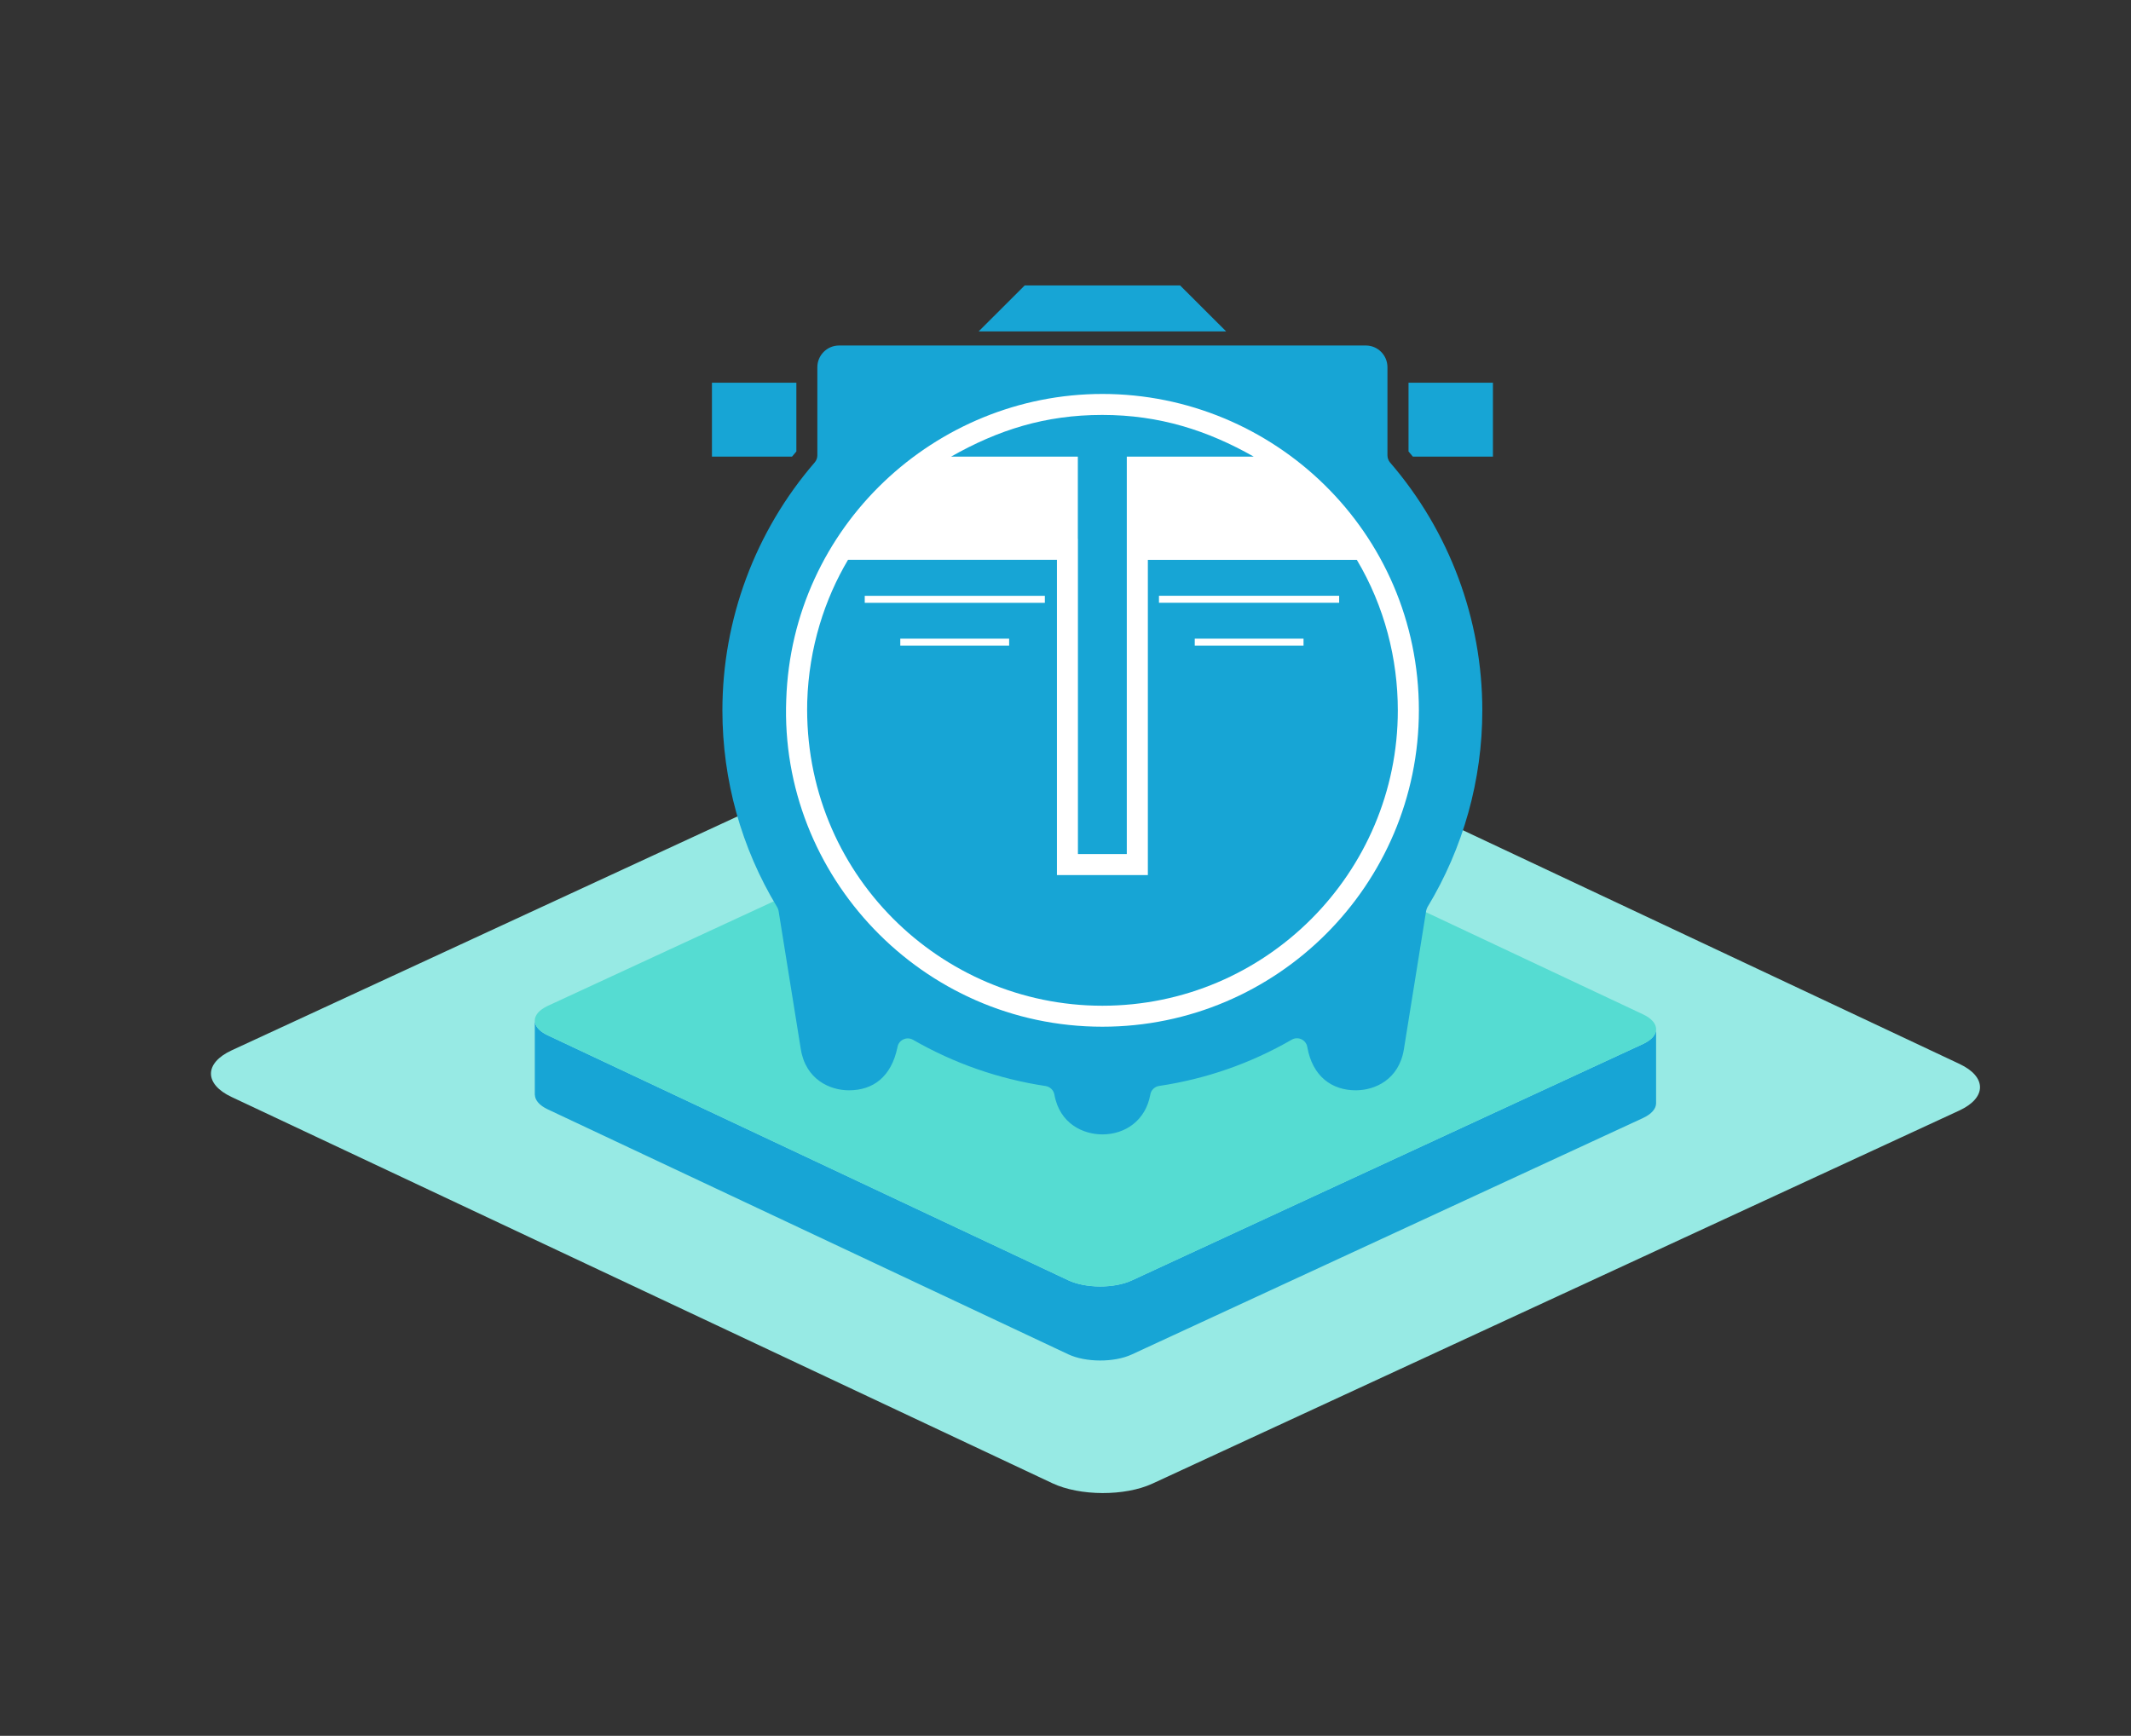 <?xml version="1.0" encoding="utf-8"?>
<!-- Generator: Adobe Illustrator 23.1.1, SVG Export Plug-In . SVG Version: 6.00 Build 0)  -->
<svg version="1.1" id="Layer_1" xmlns="http://www.w3.org/2000/svg" xmlns:xlink="http://www.w3.org/1999/xlink" x="0px" y="0px"
	 viewBox="0 0 259 211.01" style="enable-background:new 0 0 259 211.01;" xml:space="preserve">
<rect x="0" y="0" width="259" height="211.01" fill="#333333" stroke="none"/>
<style type="text/css">
	.st0{fill:#97EAE4;}
	.st1{fill:#17A5D5;}
	.st2{fill:#55DCD2;}
	.st3{fill:#FFFFFF;}
</style>
<g>
	<g>
		<path class="st0" d="M28.16,127.68c-3.35,1.55-3.36,4.1-0.02,5.67l99.77,46.96c3.34,1.57,8.81,1.59,12.16,0.04L238.13,135
			c3.35-1.55,3.36-4.1,0.02-5.67l-99.78-46.96c-3.34-1.57-8.81-1.59-12.16-0.04L28.16,127.68z"/>
	</g>
	<g>
		<g>
			<g>
				<path class="st1" d="M66.58,125.86l63.25,29.77c2.12,1,5.58,1.01,7.71,0.03l62.15-28.75c1.05-0.49,1.59-1.13,1.59-1.78h0v9
					c0,0,0,0,0,0c-0.01,0.65-0.54,1.29-1.59,1.78l-62.15,28.75c-2.12,0.98-5.59,0.97-7.71-0.03l-63.25-29.77
					c-1.04-0.49-1.55-1.12-1.57-1.76c0,0-0.01,0-0.01-0.01v-0.04v0v-8.99h0C65,124.72,65.53,125.37,66.58,125.86z"/>
			</g>
		</g>
		<g>
			<path class="st2" d="M66.59,122.27c-2.12,0.98-2.13,2.6-0.01,3.59l63.25,29.77c2.12,1,5.58,1.01,7.71,0.03l62.15-28.75
				c2.12-0.98,2.13-2.6,0.01-3.6l-63.25-29.77c-2.12-1-5.58-1.01-7.71-0.03L66.59,122.27z"/>
		</g>
	</g>
</g>
<g>
	<circle class="st3" cx="133.99" cy="86.35" r="40.51"/>
	<g>
		<path class="st1" d="M96.79,54.88v-8.36H86.53v8.99h9.73C96.44,55.3,96.61,55.09,96.79,54.88z"/>
		<path class="st1" d="M171.19,46.52v8.36c0.18,0.21,0.35,0.42,0.53,0.63h9.73v-8.99H171.19z"/>
		<polygon class="st1" points="143.43,34.7 124.54,34.7 118.94,40.29 149.03,40.29 		"/>
		<path class="st1" d="M168.63,55.36c0-9.48,0-6.49,0-10.72c0-1.46-1.18-2.64-2.63-2.64h-64.02c-1.45,0-2.64,1.18-2.64,2.64v1.88
			v8.84c0,0.31-0.12,0.62-0.31,0.84c-7.24,8.38-11.23,19.09-11.23,30.16c0,8.45,2.3,16.73,6.66,23.92c0.09,0.14,0.14,0.3,0.17,0.46
			l2.7,16.8c0.59,3.68,3.52,5,5.85,5c2.92,0,5.15-1.61,5.9-5.25c0.14-0.86,1.11-1.33,1.89-0.89c4.99,2.87,10.41,4.76,16.11,5.62
			c0.55,0.09,0.97,0.5,1.07,1.04c0.64,3.58,3.54,4.84,5.83,4.84c2.79,0,5.27-1.7,5.83-4.85c0.09-0.54,0.53-0.96,1.07-1.04
			c5.71-0.85,11.14-2.75,16.11-5.62c0.77-0.45,1.76,0.01,1.9,0.9c0.63,3.54,2.96,5.25,5.89,5.25c2.34,0,5.26-1.31,5.85-5l2.7-16.8
			c0.03-0.16,0.09-0.32,0.16-0.46c4.36-7.2,6.67-15.47,6.67-23.92c0-11.07-3.99-21.78-11.23-30.16
			C168.75,55.98,168.63,55.67,168.63,55.36z M172.45,86.35c0,21.2-17.25,38.46-38.47,38.46c-21.88,0-39.26-18.34-38.42-39.76
			c0.69-21.05,18.14-37.16,38.42-37.16C154.78,47.89,172.45,64.63,172.45,86.35z"/>
		<path class="st1" d="M139.52,106.38h-11.06V68.05H103.1h-0.03c-2.81,4.73-4.76,10.63-4.96,17.25
			c-0.51,20.9,16.25,36.96,35.87,36.96c19.87,0,35.91-16.18,35.91-35.9c0-6.26-1.61-12.64-4.98-18.3h-0.03h-25.37V106.38z
			 M122.65,78.49h-13.23v-0.85h13.23V78.49z M126.99,73.28h-21.89v-0.85h21.89V73.28z M158.43,78.49h-13.22v-0.85h13.22V78.49z
			 M140.86,72.42h21.9v0.85h-21.9V72.42z"/>
		<path class="st1" d="M131.01,65.49v1.28v1.28v35.77h5.94V68.05v-1.28v-1.28v-9.98h15.43c-5.59-3.17-11.44-5.07-18.41-5.07
			c-6.94,0-12.65,1.82-18.38,5.07h15.41V65.49z"/>
	</g>
</g>
</svg>
